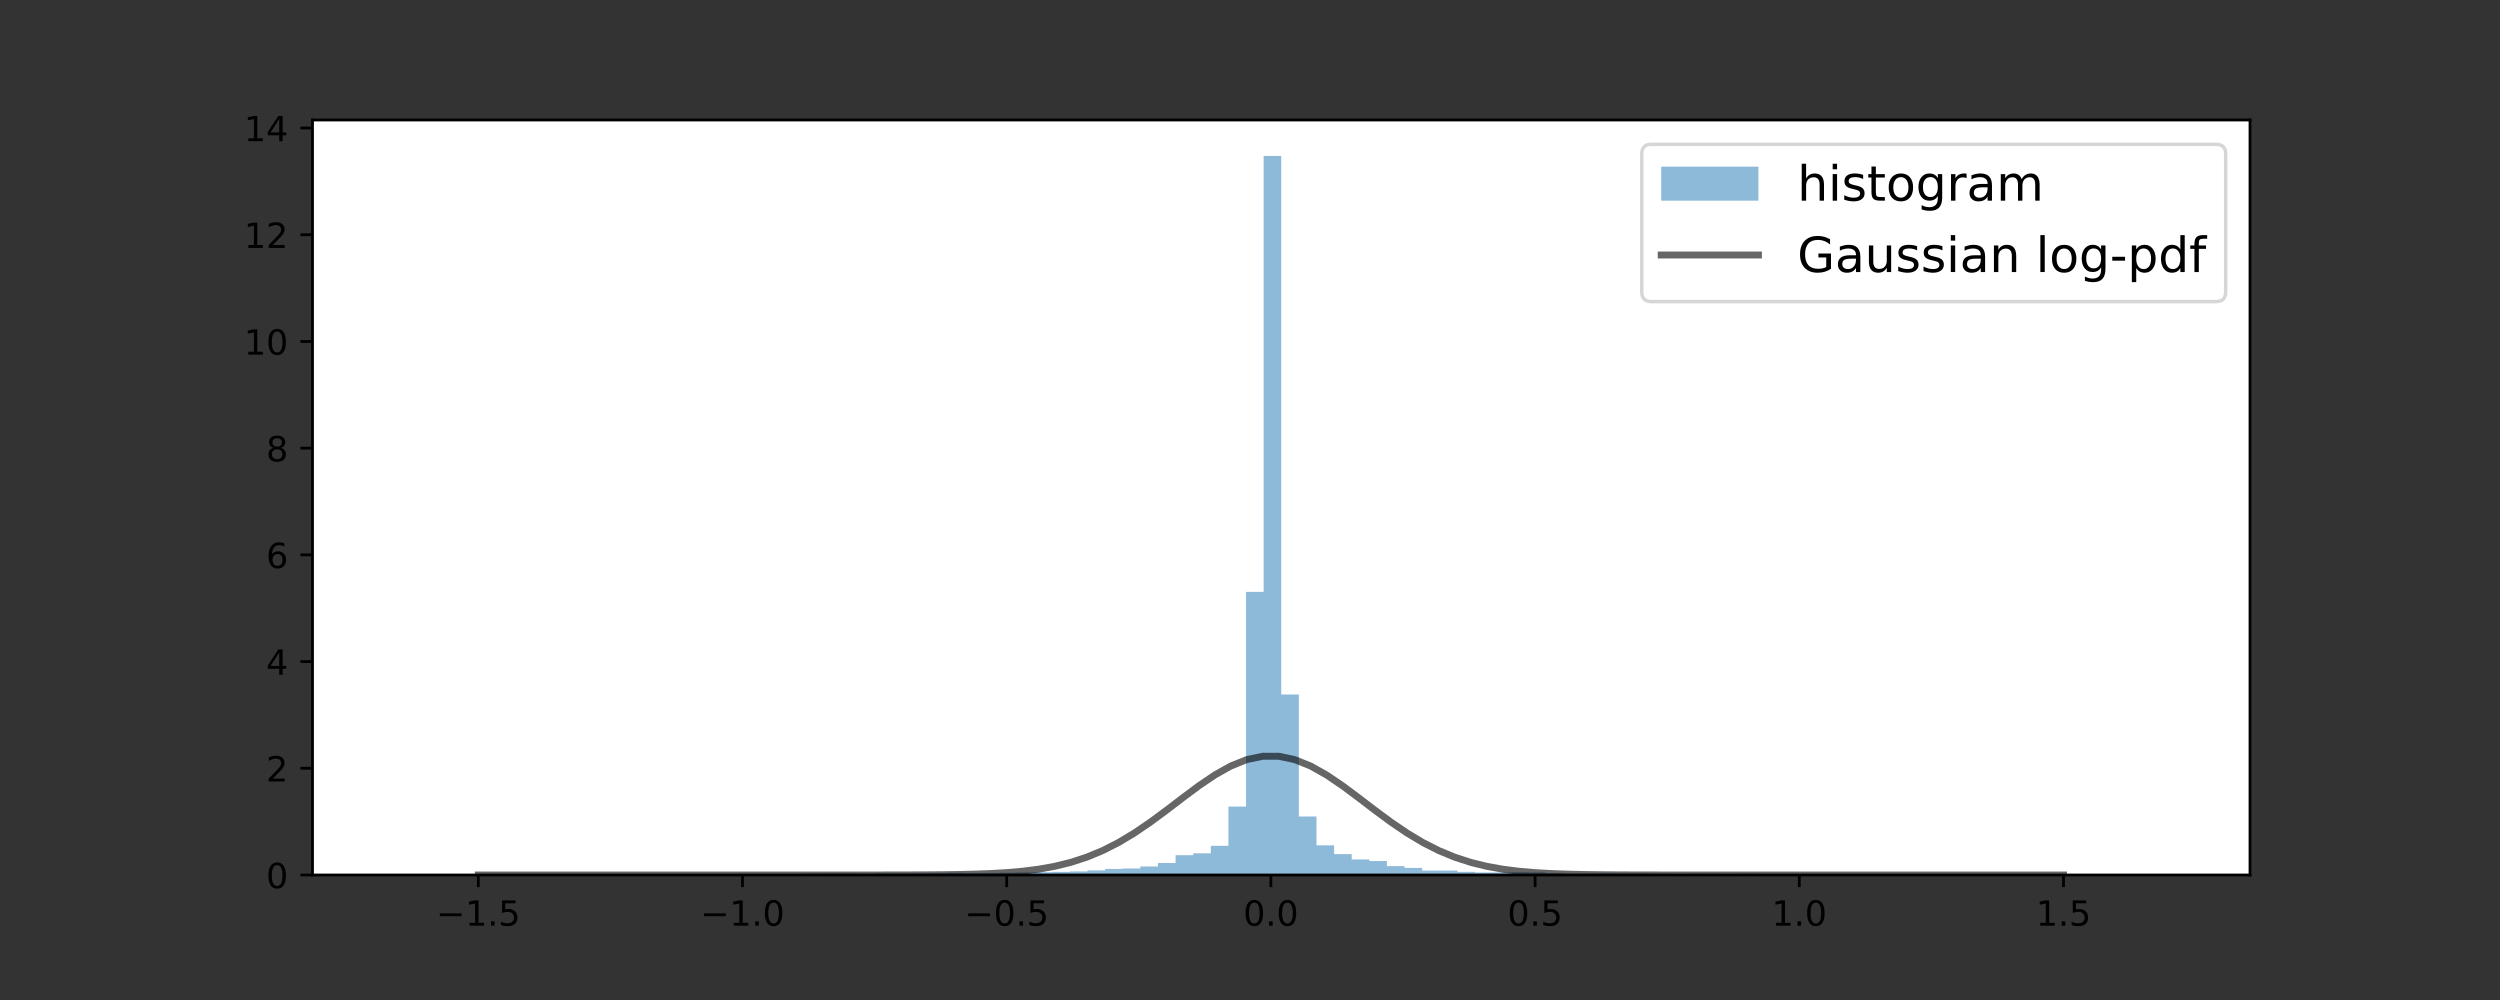 <?xml version="1.0" encoding="utf-8" standalone="no"?>
<!DOCTYPE svg PUBLIC "-//W3C//DTD SVG 1.1//EN"
  "http://www.w3.org/Graphics/SVG/1.1/DTD/svg11.dtd">
<!-- Created with matplotlib (https://matplotlib.org/) -->
<svg height="288pt" version="1.1" viewBox="0 0 720 288" width="720pt" xmlns="http://www.w3.org/2000/svg" xmlns:xlink="http://www.w3.org/1999/xlink">
 <rect x="0" y="0" width="720" height="288" fill="#333333" stroke="none"/>
 <defs>
  <style type="text/css">*{stroke-linecap:butt;stroke-linejoin:round;}</style>
 </defs>
 <g id="figure_1">
  <g id="patch_1">
   <path d="M 0 288 
L 720 288 
L 720 0 
L 0 0 
z
" style="fill:none;"/>
  </g>
  <g id="axes_1">
   <g id="patch_2">
    <path d="M 90 252 
L 648 252 
L 648 34.56 
L 90 34.56 
z
" style="fill:#ffffff;"/>
   </g>
   <g id="patch_3">
    <path clip-path="url(#pe7f57b9263)" d="M 115.364 252 
L 115.364 251.986 
L 120.436 251.986 
L 120.436 251.993 
L 125.509 251.993 
L 125.509 251.979 
L 130.582 251.979 
L 130.582 251.965 
L 135.655 251.965 
L 135.655 251.965 
L 140.727 251.965 
L 140.727 251.986 
L 145.8 251.986 
L 145.8 251.944 
L 150.873 251.944 
L 150.873 251.936 
L 155.945 251.936 
L 155.945 251.958 
L 161.018 251.958 
L 161.018 251.972 
L 166.091 251.972 
L 166.091 251.965 
L 171.164 251.965 
L 171.164 251.908 
L 176.236 251.908 
L 176.236 251.873 
L 181.309 251.873 
L 181.309 251.901 
L 186.382 251.901 
L 186.382 251.845 
L 191.455 251.845 
L 191.455 251.873 
L 196.527 251.873 
L 196.527 251.795 
L 201.6 251.795 
L 201.6 251.866 
L 206.673 251.866 
L 206.673 251.802 
L 211.745 251.802 
L 211.745 251.823 
L 216.818 251.823 
L 216.818 251.703 
L 221.891 251.703 
L 221.891 251.816 
L 226.964 251.816 
L 226.964 251.746 
L 232.036 251.746 
L 232.036 251.619 
L 237.109 251.619 
L 237.109 251.605 
L 242.182 251.605 
L 242.182 251.612 
L 247.255 251.612 
L 247.255 251.647 
L 252.327 251.647 
L 252.327 251.541 
L 257.4 251.541 
L 257.4 251.583 
L 262.473 251.583 
L 262.473 251.527 
L 267.545 251.527 
L 267.545 251.484 
L 272.618 251.484 
L 272.618 251.372 
L 277.691 251.372 
L 277.691 251.492 
L 282.764 251.492 
L 282.764 251.47 
L 287.836 251.47 
L 287.836 251.336 
L 292.909 251.336 
L 292.909 251.237 
L 297.982 251.237 
L 297.982 251.209 
L 303.055 251.209 
L 303.055 251.096 
L 308.127 251.096 
L 308.127 250.969 
L 313.2 250.969 
L 313.2 250.672 
L 318.273 250.672 
L 318.273 250.249 
L 323.345 250.249 
L 323.345 250.129 
L 328.418 250.129 
L 328.418 249.543 
L 333.491 249.543 
L 333.491 248.547 
L 338.564 248.547 
L 338.564 246.294 
L 343.636 246.294 
L 343.636 245.757 
L 348.709 245.757 
L 348.709 243.597 
L 353.782 243.597 
L 353.782 232.291 
L 358.855 232.291 
L 358.855 170.458 
L 363.927 170.458 
L 363.927 44.914 
L 369 44.914 
L 369 200.011 
L 374.073 200.011 
L 374.073 235.151 
L 379.145 235.151 
L 379.145 243.455 
L 384.218 243.455 
L 384.218 245.983 
L 389.291 245.983 
L 389.291 247.53 
L 394.364 247.53 
L 394.364 247.975 
L 399.436 247.975 
L 399.436 249.437 
L 404.509 249.437 
L 404.509 249.959 
L 409.582 249.959 
L 409.582 250.729 
L 414.655 250.729 
L 414.655 250.715 
L 419.727 250.715 
L 419.727 251.089 
L 424.8 251.089 
L 424.8 251.28 
L 429.873 251.28 
L 429.873 251.266 
L 434.945 251.266 
L 434.945 251.181 
L 440.018 251.181 
L 440.018 251.237 
L 445.091 251.237 
L 445.091 251.484 
L 450.164 251.484 
L 450.164 251.647 
L 455.236 251.647 
L 455.236 251.619 
L 460.309 251.619 
L 460.309 251.534 
L 465.382 251.534 
L 465.382 251.597 
L 470.455 251.597 
L 470.455 251.583 
L 475.527 251.583 
L 475.527 251.654 
L 480.6 251.654 
L 480.6 251.703 
L 485.673 251.703 
L 485.673 251.682 
L 490.745 251.682 
L 490.745 251.689 
L 495.818 251.689 
L 495.818 251.753 
L 500.891 251.753 
L 500.891 251.682 
L 505.964 251.682 
L 505.964 251.753 
L 511.036 251.753 
L 511.036 251.746 
L 516.109 251.746 
L 516.109 251.703 
L 521.182 251.703 
L 521.182 251.732 
L 526.255 251.732 
L 526.255 251.838 
L 531.327 251.838 
L 531.327 251.809 
L 536.4 251.809 
L 536.4 251.831 
L 541.473 251.831 
L 541.473 251.823 
L 546.545 251.823 
L 546.545 251.894 
L 551.618 251.894 
L 551.618 251.901 
L 556.691 251.901 
L 556.691 251.901 
L 561.764 251.901 
L 561.764 251.936 
L 566.836 251.936 
L 566.836 251.972 
L 571.909 251.972 
L 571.909 251.972 
L 576.982 251.972 
L 576.982 251.951 
L 582.055 251.951 
L 582.055 251.936 
L 587.127 251.936 
L 587.127 251.979 
L 592.2 251.979 
L 592.2 251.979 
L 597.273 251.979 
L 597.273 251.965 
L 602.345 251.965 
L 602.345 251.986 
L 607.418 251.986 
L 607.418 251.958 
L 612.491 251.958 
L 612.491 251.986 
L 617.564 251.986 
L 617.564 251.986 
L 622.636 251.986 
L 622.636 252 
L 617.564 252 
L 617.564 252 
L 612.491 252 
L 612.491 252 
L 607.418 252 
L 607.418 252 
L 602.345 252 
L 602.345 252 
L 597.273 252 
L 597.273 252 
L 592.2 252 
L 592.2 252 
L 587.127 252 
L 587.127 252 
L 582.055 252 
L 582.055 252 
L 576.982 252 
L 576.982 252 
L 571.909 252 
L 571.909 252 
L 566.836 252 
L 566.836 252 
L 561.764 252 
L 561.764 252 
L 556.691 252 
L 556.691 252 
L 551.618 252 
L 551.618 252 
L 546.545 252 
L 546.545 252 
L 541.473 252 
L 541.473 252 
L 536.4 252 
L 536.4 252 
L 531.327 252 
L 531.327 252 
L 526.255 252 
L 526.255 252 
L 521.182 252 
L 521.182 252 
L 516.109 252 
L 516.109 252 
L 511.036 252 
L 511.036 252 
L 505.964 252 
L 505.964 252 
L 500.891 252 
L 500.891 252 
L 495.818 252 
L 495.818 252 
L 490.745 252 
L 490.745 252 
L 485.673 252 
L 485.673 252 
L 480.6 252 
L 480.6 252 
L 475.527 252 
L 475.527 252 
L 470.455 252 
L 470.455 252 
L 465.382 252 
L 465.382 252 
L 460.309 252 
L 460.309 252 
L 455.236 252 
L 455.236 252 
L 450.164 252 
L 450.164 252 
L 445.091 252 
L 445.091 252 
L 440.018 252 
L 440.018 252 
L 434.945 252 
L 434.945 252 
L 429.873 252 
L 429.873 252 
L 424.8 252 
L 424.8 252 
L 419.727 252 
L 419.727 252 
L 414.655 252 
L 414.655 252 
L 409.582 252 
L 409.582 252 
L 404.509 252 
L 404.509 252 
L 399.436 252 
L 399.436 252 
L 394.364 252 
L 394.364 252 
L 389.291 252 
L 389.291 252 
L 384.218 252 
L 384.218 252 
L 379.145 252 
L 379.145 252 
L 374.073 252 
L 374.073 252 
L 369 252 
L 369 252 
L 363.927 252 
L 363.927 252 
L 358.855 252 
L 358.855 252 
L 353.782 252 
L 353.782 252 
L 348.709 252 
L 348.709 252 
L 343.636 252 
L 343.636 252 
L 338.564 252 
L 338.564 252 
L 333.491 252 
L 333.491 252 
L 328.418 252 
L 328.418 252 
L 323.345 252 
L 323.345 252 
L 318.273 252 
L 318.273 252 
L 313.2 252 
L 313.2 252 
L 308.127 252 
L 308.127 252 
L 303.055 252 
L 303.055 252 
L 297.982 252 
L 297.982 252 
L 292.909 252 
L 292.909 252 
L 287.836 252 
L 287.836 252 
L 282.764 252 
L 282.764 252 
L 277.691 252 
L 277.691 252 
L 272.618 252 
L 272.618 252 
L 267.545 252 
L 267.545 252 
L 262.473 252 
L 262.473 252 
L 257.4 252 
L 257.4 252 
L 252.327 252 
L 252.327 252 
L 247.255 252 
L 247.255 252 
L 242.182 252 
L 242.182 252 
L 237.109 252 
L 237.109 252 
L 232.036 252 
L 232.036 252 
L 226.964 252 
L 226.964 252 
L 221.891 252 
L 221.891 252 
L 216.818 252 
L 216.818 252 
L 211.745 252 
L 211.745 252 
L 206.673 252 
L 206.673 252 
L 201.6 252 
L 201.6 252 
L 196.527 252 
L 196.527 252 
L 191.455 252 
L 191.455 252 
L 186.382 252 
L 186.382 252 
L 181.309 252 
L 181.309 252 
L 176.236 252 
L 176.236 252 
L 171.164 252 
L 171.164 252 
L 166.091 252 
L 166.091 252 
L 161.018 252 
L 161.018 252 
L 155.945 252 
L 155.945 252 
L 150.873 252 
L 150.873 252 
L 145.8 252 
L 145.8 252 
L 140.727 252 
L 140.727 252 
L 135.655 252 
L 135.655 252 
L 130.582 252 
L 130.582 252 
L 125.509 252 
L 125.509 252 
L 120.436 252 
L 120.436 252 
z
" style="fill:#1f77b4;opacity:0.5;"/>
   </g>
   <g id="matplotlib.axis_1">
    <g id="xtick_1">
     <g id="line2d_1">
      <defs>
       <path d="M 0 0 
L 0 3.5 
" id="md6f43e7ecd" style="stroke:#000000;stroke-width:0.8;"/>
      </defs>
      <g>
       <use style="stroke:#000000;stroke-width:0.8;" x="137.743" xlink:href="#md6f43e7ecd" y="252"/>
      </g>
     </g>
     <g id="text_1">
      <!-- −1.5 -->
      <g transform="translate(125.602 266.598)scale(0.1 -0.1)">
       <defs>
        <path d="M 10.594 35.5 
L 73.188 35.5 
L 73.188 27.203 
L 10.594 27.203 
z
" id="DejaVuSans-8722"/>
        <path d="M 12.406 8.297 
L 28.516 8.297 
L 28.516 63.922 
L 10.984 60.406 
L 10.984 69.391 
L 28.422 72.906 
L 38.281 72.906 
L 38.281 8.297 
L 54.391 8.297 
L 54.391 0 
L 12.406 0 
z
" id="DejaVuSans-49"/>
        <path d="M 10.688 12.406 
L 21 12.406 
L 21 0 
L 10.688 0 
z
" id="DejaVuSans-46"/>
        <path d="M 10.797 72.906 
L 49.516 72.906 
L 49.516 64.594 
L 19.828 64.594 
L 19.828 46.734 
Q 21.969 47.469 24.109 47.828 
Q 26.266 48.188 28.422 48.188 
Q 40.625 48.188 47.75 41.5 
Q 54.891 34.812 54.891 23.391 
Q 54.891 11.625 47.562 5.094 
Q 40.234 -1.422 26.906 -1.422 
Q 22.312 -1.422 17.547 -0.641 
Q 12.797 0.141 7.719 1.703 
L 7.719 11.625 
Q 12.109 9.234 16.797 8.062 
Q 21.484 6.891 26.703 6.891 
Q 35.156 6.891 40.078 11.328 
Q 45.016 15.766 45.016 23.391 
Q 45.016 31 40.078 35.438 
Q 35.156 39.891 26.703 39.891 
Q 22.75 39.891 18.812 39.016 
Q 14.891 38.141 10.797 36.281 
z
" id="DejaVuSans-53"/>
       </defs>
       <use xlink:href="#DejaVuSans-8722"/>
       <use x="83.789" xlink:href="#DejaVuSans-49"/>
       <use x="147.412" xlink:href="#DejaVuSans-46"/>
       <use x="179.199" xlink:href="#DejaVuSans-53"/>
      </g>
     </g>
    </g>
    <g id="xtick_2">
     <g id="line2d_2">
      <g>
       <use style="stroke:#000000;stroke-width:0.8;" x="213.834" xlink:href="#md6f43e7ecd" y="252"/>
      </g>
     </g>
     <g id="text_2">
      <!-- −1.0 -->
      <g transform="translate(201.693 266.598)scale(0.1 -0.1)">
       <defs>
        <path d="M 31.781 66.406 
Q 24.172 66.406 20.328 58.906 
Q 16.5 51.422 16.5 36.375 
Q 16.5 21.391 20.328 13.891 
Q 24.172 6.391 31.781 6.391 
Q 39.453 6.391 43.281 13.891 
Q 47.125 21.391 47.125 36.375 
Q 47.125 51.422 43.281 58.906 
Q 39.453 66.406 31.781 66.406 
z
M 31.781 74.219 
Q 44.047 74.219 50.516 64.516 
Q 56.984 54.828 56.984 36.375 
Q 56.984 17.969 50.516 8.266 
Q 44.047 -1.422 31.781 -1.422 
Q 19.531 -1.422 13.062 8.266 
Q 6.594 17.969 6.594 36.375 
Q 6.594 54.828 13.062 64.516 
Q 19.531 74.219 31.781 74.219 
z
" id="DejaVuSans-48"/>
       </defs>
       <use xlink:href="#DejaVuSans-8722"/>
       <use x="83.789" xlink:href="#DejaVuSans-49"/>
       <use x="147.412" xlink:href="#DejaVuSans-46"/>
       <use x="179.199" xlink:href="#DejaVuSans-48"/>
      </g>
     </g>
    </g>
    <g id="xtick_3">
     <g id="line2d_3">
      <g>
       <use style="stroke:#000000;stroke-width:0.8;" x="289.925" xlink:href="#md6f43e7ecd" y="252"/>
      </g>
     </g>
     <g id="text_3">
      <!-- −0.5 -->
      <g transform="translate(277.784 266.598)scale(0.1 -0.1)">
       <use xlink:href="#DejaVuSans-8722"/>
       <use x="83.789" xlink:href="#DejaVuSans-48"/>
       <use x="147.412" xlink:href="#DejaVuSans-46"/>
       <use x="179.199" xlink:href="#DejaVuSans-53"/>
      </g>
     </g>
    </g>
    <g id="xtick_4">
     <g id="line2d_4">
      <g>
       <use style="stroke:#000000;stroke-width:0.8;" x="366.016" xlink:href="#md6f43e7ecd" y="252"/>
      </g>
     </g>
     <g id="text_4">
      <!-- 0.0 -->
      <g transform="translate(358.064 266.598)scale(0.1 -0.1)">
       <use xlink:href="#DejaVuSans-48"/>
       <use x="63.623" xlink:href="#DejaVuSans-46"/>
       <use x="95.41" xlink:href="#DejaVuSans-48"/>
      </g>
     </g>
    </g>
    <g id="xtick_5">
     <g id="line2d_5">
      <g>
       <use style="stroke:#000000;stroke-width:0.8;" x="442.107" xlink:href="#md6f43e7ecd" y="252"/>
      </g>
     </g>
     <g id="text_5">
      <!-- 0.5 -->
      <g transform="translate(434.155 266.598)scale(0.1 -0.1)">
       <use xlink:href="#DejaVuSans-48"/>
       <use x="63.623" xlink:href="#DejaVuSans-46"/>
       <use x="95.41" xlink:href="#DejaVuSans-53"/>
      </g>
     </g>
    </g>
    <g id="xtick_6">
     <g id="line2d_6">
      <g>
       <use style="stroke:#000000;stroke-width:0.8;" x="518.198" xlink:href="#md6f43e7ecd" y="252"/>
      </g>
     </g>
     <g id="text_6">
      <!-- 1.0 -->
      <g transform="translate(510.246 266.598)scale(0.1 -0.1)">
       <use xlink:href="#DejaVuSans-49"/>
       <use x="63.623" xlink:href="#DejaVuSans-46"/>
       <use x="95.41" xlink:href="#DejaVuSans-48"/>
      </g>
     </g>
    </g>
    <g id="xtick_7">
     <g id="line2d_7">
      <g>
       <use style="stroke:#000000;stroke-width:0.8;" x="594.289" xlink:href="#md6f43e7ecd" y="252"/>
      </g>
     </g>
     <g id="text_7">
      <!-- 1.5 -->
      <g transform="translate(586.337 266.598)scale(0.1 -0.1)">
       <use xlink:href="#DejaVuSans-49"/>
       <use x="63.623" xlink:href="#DejaVuSans-46"/>
       <use x="95.41" xlink:href="#DejaVuSans-53"/>
      </g>
     </g>
    </g>
   </g>
   <g id="matplotlib.axis_2">
    <g id="ytick_1">
     <g id="line2d_8">
      <defs>
       <path d="M 0 0 
L -3.5 0 
" id="ma6d2a91011" style="stroke:#000000;stroke-width:0.8;"/>
      </defs>
      <g>
       <use style="stroke:#000000;stroke-width:0.8;" x="90" xlink:href="#ma6d2a91011" y="252"/>
      </g>
     </g>
     <g id="text_8">
      <!-- 0 -->
      <g transform="translate(76.638 255.799)scale(0.1 -0.1)">
       <use xlink:href="#DejaVuSans-48"/>
      </g>
     </g>
    </g>
    <g id="ytick_2">
     <g id="line2d_9">
      <g>
       <use style="stroke:#000000;stroke-width:0.8;" x="90" xlink:href="#ma6d2a91011" y="221.267"/>
      </g>
     </g>
     <g id="text_9">
      <!-- 2 -->
      <g transform="translate(76.638 225.066)scale(0.1 -0.1)">
       <defs>
        <path d="M 19.188 8.297 
L 53.609 8.297 
L 53.609 0 
L 7.328 0 
L 7.328 8.297 
Q 12.938 14.109 22.625 23.891 
Q 32.328 33.688 34.812 36.531 
Q 39.547 41.844 41.422 45.531 
Q 43.312 49.219 43.312 52.781 
Q 43.312 58.594 39.234 62.25 
Q 35.156 65.922 28.609 65.922 
Q 23.969 65.922 18.812 64.312 
Q 13.672 62.703 7.812 59.422 
L 7.812 69.391 
Q 13.766 71.781 18.938 73 
Q 24.125 74.219 28.422 74.219 
Q 39.75 74.219 46.484 68.547 
Q 53.219 62.891 53.219 53.422 
Q 53.219 48.922 51.531 44.891 
Q 49.859 40.875 45.406 35.406 
Q 44.188 33.984 37.641 27.219 
Q 31.109 20.453 19.188 8.297 
z
" id="DejaVuSans-50"/>
       </defs>
       <use xlink:href="#DejaVuSans-50"/>
      </g>
     </g>
    </g>
    <g id="ytick_3">
     <g id="line2d_10">
      <g>
       <use style="stroke:#000000;stroke-width:0.8;" x="90" xlink:href="#ma6d2a91011" y="190.535"/>
      </g>
     </g>
     <g id="text_10">
      <!-- 4 -->
      <g transform="translate(76.638 194.334)scale(0.1 -0.1)">
       <defs>
        <path d="M 37.797 64.312 
L 12.891 25.391 
L 37.797 25.391 
z
M 35.203 72.906 
L 47.609 72.906 
L 47.609 25.391 
L 58.016 25.391 
L 58.016 17.188 
L 47.609 17.188 
L 47.609 0 
L 37.797 0 
L 37.797 17.188 
L 4.891 17.188 
L 4.891 26.703 
z
" id="DejaVuSans-52"/>
       </defs>
       <use xlink:href="#DejaVuSans-52"/>
      </g>
     </g>
    </g>
    <g id="ytick_4">
     <g id="line2d_11">
      <g>
       <use style="stroke:#000000;stroke-width:0.8;" x="90" xlink:href="#ma6d2a91011" y="159.802"/>
      </g>
     </g>
     <g id="text_11">
      <!-- 6 -->
      <g transform="translate(76.638 163.601)scale(0.1 -0.1)">
       <defs>
        <path d="M 33.016 40.375 
Q 26.375 40.375 22.484 35.828 
Q 18.609 31.297 18.609 23.391 
Q 18.609 15.531 22.484 10.953 
Q 26.375 6.391 33.016 6.391 
Q 39.656 6.391 43.531 10.953 
Q 47.406 15.531 47.406 23.391 
Q 47.406 31.297 43.531 35.828 
Q 39.656 40.375 33.016 40.375 
z
M 52.594 71.297 
L 52.594 62.312 
Q 48.875 64.062 45.094 64.984 
Q 41.312 65.922 37.594 65.922 
Q 27.828 65.922 22.672 59.328 
Q 17.531 52.734 16.797 39.406 
Q 19.672 43.656 24.016 45.922 
Q 28.375 48.188 33.594 48.188 
Q 44.578 48.188 50.953 41.516 
Q 57.328 34.859 57.328 23.391 
Q 57.328 12.156 50.688 5.359 
Q 44.047 -1.422 33.016 -1.422 
Q 20.359 -1.422 13.672 8.266 
Q 6.984 17.969 6.984 36.375 
Q 6.984 53.656 15.188 63.938 
Q 23.391 74.219 37.203 74.219 
Q 40.922 74.219 44.703 73.484 
Q 48.484 72.75 52.594 71.297 
z
" id="DejaVuSans-54"/>
       </defs>
       <use xlink:href="#DejaVuSans-54"/>
      </g>
     </g>
    </g>
    <g id="ytick_5">
     <g id="line2d_12">
      <g>
       <use style="stroke:#000000;stroke-width:0.8;" x="90" xlink:href="#ma6d2a91011" y="129.069"/>
      </g>
     </g>
     <g id="text_12">
      <!-- 8 -->
      <g transform="translate(76.638 132.868)scale(0.1 -0.1)">
       <defs>
        <path d="M 31.781 34.625 
Q 24.75 34.625 20.719 30.859 
Q 16.703 27.094 16.703 20.516 
Q 16.703 13.922 20.719 10.156 
Q 24.75 6.391 31.781 6.391 
Q 38.812 6.391 42.859 10.172 
Q 46.922 13.969 46.922 20.516 
Q 46.922 27.094 42.891 30.859 
Q 38.875 34.625 31.781 34.625 
z
M 21.922 38.812 
Q 15.578 40.375 12.031 44.719 
Q 8.5 49.078 8.5 55.328 
Q 8.5 64.062 14.719 69.141 
Q 20.953 74.219 31.781 74.219 
Q 42.672 74.219 48.875 69.141 
Q 55.078 64.062 55.078 55.328 
Q 55.078 49.078 51.531 44.719 
Q 48 40.375 41.703 38.812 
Q 48.828 37.156 52.797 32.312 
Q 56.781 27.484 56.781 20.516 
Q 56.781 9.906 50.312 4.234 
Q 43.844 -1.422 31.781 -1.422 
Q 19.734 -1.422 13.25 4.234 
Q 6.781 9.906 6.781 20.516 
Q 6.781 27.484 10.781 32.312 
Q 14.797 37.156 21.922 38.812 
z
M 18.312 54.391 
Q 18.312 48.734 21.844 45.562 
Q 25.391 42.391 31.781 42.391 
Q 38.141 42.391 41.719 45.562 
Q 45.312 48.734 45.312 54.391 
Q 45.312 60.062 41.719 63.234 
Q 38.141 66.406 31.781 66.406 
Q 25.391 66.406 21.844 63.234 
Q 18.312 60.062 18.312 54.391 
z
" id="DejaVuSans-56"/>
       </defs>
       <use xlink:href="#DejaVuSans-56"/>
      </g>
     </g>
    </g>
    <g id="ytick_6">
     <g id="line2d_13">
      <g>
       <use style="stroke:#000000;stroke-width:0.8;" x="90" xlink:href="#ma6d2a91011" y="98.336"/>
      </g>
     </g>
     <g id="text_13">
      <!-- 10 -->
      <g transform="translate(70.275 102.136)scale(0.1 -0.1)">
       <use xlink:href="#DejaVuSans-49"/>
       <use x="63.623" xlink:href="#DejaVuSans-48"/>
      </g>
     </g>
    </g>
    <g id="ytick_7">
     <g id="line2d_14">
      <g>
       <use style="stroke:#000000;stroke-width:0.8;" x="90" xlink:href="#ma6d2a91011" y="67.604"/>
      </g>
     </g>
     <g id="text_14">
      <!-- 12 -->
      <g transform="translate(70.275 71.403)scale(0.1 -0.1)">
       <use xlink:href="#DejaVuSans-49"/>
       <use x="63.623" xlink:href="#DejaVuSans-50"/>
      </g>
     </g>
    </g>
    <g id="ytick_8">
     <g id="line2d_15">
      <g>
       <use style="stroke:#000000;stroke-width:0.8;" x="90" xlink:href="#ma6d2a91011" y="36.871"/>
      </g>
     </g>
     <g id="text_15">
      <!-- 14 -->
      <g transform="translate(70.275 40.67)scale(0.1 -0.1)">
       <use xlink:href="#DejaVuSans-49"/>
       <use x="63.623" xlink:href="#DejaVuSans-52"/>
      </g>
     </g>
    </g>
   </g>
   <g id="line2d_16">
    <path clip-path="url(#pe7f57b9263)" d="M 137.743 252 
L 142.355 252 
L 146.966 252 
L 151.578 252 
L 156.19 252 
L 160.801 252 
L 165.413 252 
L 170.024 252 
L 174.636 252 
L 179.247 252 
L 183.859 252 
L 188.471 252 
L 193.082 252 
L 197.694 252 
L 202.305 252 
L 206.917 252 
L 211.528 252 
L 216.14 252 
L 220.752 252 
L 225.363 252 
L 229.975 252 
L 234.586 252 
L 239.198 251.999 
L 243.809 251.999 
L 248.421 251.997 
L 253.033 251.994 
L 257.644 251.988 
L 262.256 251.976 
L 266.867 251.955 
L 271.479 251.918 
L 276.09 251.855 
L 280.702 251.749 
L 285.314 251.579 
L 289.925 251.314 
L 294.537 250.913 
L 299.148 250.327 
L 303.76 249.498 
L 308.371 248.363 
L 312.983 246.865 
L 317.595 244.954 
L 322.206 242.607 
L 326.818 239.833 
L 331.429 236.687 
L 336.041 233.275 
L 340.652 229.753 
L 345.264 226.317 
L 349.876 223.193 
L 354.487 220.605 
L 359.099 218.755 
L 363.71 217.796 
L 368.322 217.807 
L 372.933 218.788 
L 377.545 220.656 
L 382.157 223.259 
L 386.768 226.393 
L 391.38 229.833 
L 395.991 233.355 
L 400.603 236.762 
L 405.214 239.9 
L 409.826 242.665 
L 414.438 245.002 
L 419.049 246.903 
L 423.661 248.393 
L 428.272 249.52 
L 432.884 250.343 
L 437.495 250.924 
L 442.107 251.322 
L 446.719 251.584 
L 451.33 251.752 
L 455.942 251.857 
L 460.553 251.919 
L 465.165 251.956 
L 469.776 251.977 
L 474.388 251.988 
L 479 251.994 
L 483.611 251.997 
L 488.223 251.999 
L 492.834 251.999 
L 497.446 252 
L 502.057 252 
L 506.669 252 
L 511.281 252 
L 515.892 252 
L 520.504 252 
L 525.115 252 
L 529.727 252 
L 534.338 252 
L 538.95 252 
L 543.561 252 
L 548.173 252 
L 552.785 252 
L 557.396 252 
L 562.008 252 
L 566.619 252 
L 571.231 252 
L 575.842 252 
L 580.454 252 
L 585.066 252 
L 589.677 252 
L 594.289 252 
" style="fill:none;stroke:#000000;stroke-linecap:square;stroke-opacity:0.6;stroke-width:2;"/>
   </g>
   <g id="patch_4">
    <path d="M 90 252 
L 90 34.56 
" style="fill:none;stroke:#000000;stroke-linecap:square;stroke-linejoin:miter;stroke-width:0.8;"/>
   </g>
   <g id="patch_5">
    <path d="M 648 252 
L 648 34.56 
" style="fill:none;stroke:#000000;stroke-linecap:square;stroke-linejoin:miter;stroke-width:0.8;"/>
   </g>
   <g id="patch_6">
    <path d="M 90 252 
L 648 252 
" style="fill:none;stroke:#000000;stroke-linecap:square;stroke-linejoin:miter;stroke-width:0.8;"/>
   </g>
   <g id="patch_7">
    <path d="M 90 34.56 
L 648 34.56 
" style="fill:none;stroke:#000000;stroke-linecap:square;stroke-linejoin:miter;stroke-width:0.8;"/>
   </g>
   <g id="legend_1">
    <g id="patch_8">
     <path d="M 475.625 86.859 
L 638.2 86.859 
Q 641 86.859 641 84.059 
L 641 44.36 
Q 641 41.56 638.2 41.56 
L 475.625 41.56 
Q 472.825 41.56 472.825 44.36 
L 472.825 84.059 
Q 472.825 86.859 475.625 86.859 
z
" style="fill:#ffffff;opacity:0.8;stroke:#cccccc;stroke-linejoin:miter;"/>
    </g>
    <g id="patch_9">
     <path d="M 478.425 57.798 
L 506.425 57.798 
L 506.425 47.998 
L 478.425 47.998 
z
" style="fill:#1f77b4;opacity:0.5;"/>
    </g>
    <g id="text_16">
     <!-- histogram -->
     <g transform="translate(517.625 57.798)scale(0.14 -0.14)">
      <defs>
       <path d="M 54.891 33.016 
L 54.891 0 
L 45.906 0 
L 45.906 32.719 
Q 45.906 40.484 42.875 44.328 
Q 39.844 48.188 33.797 48.188 
Q 26.516 48.188 22.312 43.547 
Q 18.109 38.922 18.109 30.906 
L 18.109 0 
L 9.078 0 
L 9.078 75.984 
L 18.109 75.984 
L 18.109 46.188 
Q 21.344 51.125 25.703 53.562 
Q 30.078 56 35.797 56 
Q 45.219 56 50.047 50.172 
Q 54.891 44.344 54.891 33.016 
z
" id="DejaVuSans-104"/>
       <path d="M 9.422 54.688 
L 18.406 54.688 
L 18.406 0 
L 9.422 0 
z
M 9.422 75.984 
L 18.406 75.984 
L 18.406 64.594 
L 9.422 64.594 
z
" id="DejaVuSans-105"/>
       <path d="M 44.281 53.078 
L 44.281 44.578 
Q 40.484 46.531 36.375 47.5 
Q 32.281 48.484 27.875 48.484 
Q 21.188 48.484 17.844 46.438 
Q 14.5 44.391 14.5 40.281 
Q 14.5 37.156 16.891 35.375 
Q 19.281 33.594 26.516 31.984 
L 29.594 31.297 
Q 39.156 29.25 43.188 25.516 
Q 47.219 21.781 47.219 15.094 
Q 47.219 7.469 41.188 3.016 
Q 35.156 -1.422 24.609 -1.422 
Q 20.219 -1.422 15.453 -0.562 
Q 10.688 0.297 5.422 2 
L 5.422 11.281 
Q 10.406 8.688 15.234 7.391 
Q 20.062 6.109 24.812 6.109 
Q 31.156 6.109 34.562 8.281 
Q 37.984 10.453 37.984 14.406 
Q 37.984 18.062 35.516 20.016 
Q 33.062 21.969 24.703 23.781 
L 21.578 24.516 
Q 13.234 26.266 9.516 29.906 
Q 5.812 33.547 5.812 39.891 
Q 5.812 47.609 11.281 51.797 
Q 16.75 56 26.812 56 
Q 31.781 56 36.172 55.266 
Q 40.578 54.547 44.281 53.078 
z
" id="DejaVuSans-115"/>
       <path d="M 18.312 70.219 
L 18.312 54.688 
L 36.812 54.688 
L 36.812 47.703 
L 18.312 47.703 
L 18.312 18.016 
Q 18.312 11.328 20.141 9.422 
Q 21.969 7.516 27.594 7.516 
L 36.812 7.516 
L 36.812 0 
L 27.594 0 
Q 17.188 0 13.234 3.875 
Q 9.281 7.766 9.281 18.016 
L 9.281 47.703 
L 2.688 47.703 
L 2.688 54.688 
L 9.281 54.688 
L 9.281 70.219 
z
" id="DejaVuSans-116"/>
       <path d="M 30.609 48.391 
Q 23.391 48.391 19.188 42.75 
Q 14.984 37.109 14.984 27.297 
Q 14.984 17.484 19.156 11.844 
Q 23.344 6.203 30.609 6.203 
Q 37.797 6.203 41.984 11.859 
Q 46.188 17.531 46.188 27.297 
Q 46.188 37.016 41.984 42.703 
Q 37.797 48.391 30.609 48.391 
z
M 30.609 56 
Q 42.328 56 49.016 48.375 
Q 55.719 40.766 55.719 27.297 
Q 55.719 13.875 49.016 6.219 
Q 42.328 -1.422 30.609 -1.422 
Q 18.844 -1.422 12.172 6.219 
Q 5.516 13.875 5.516 27.297 
Q 5.516 40.766 12.172 48.375 
Q 18.844 56 30.609 56 
z
" id="DejaVuSans-111"/>
       <path d="M 45.406 27.984 
Q 45.406 37.75 41.375 43.109 
Q 37.359 48.484 30.078 48.484 
Q 22.859 48.484 18.828 43.109 
Q 14.797 37.75 14.797 27.984 
Q 14.797 18.266 18.828 12.891 
Q 22.859 7.516 30.078 7.516 
Q 37.359 7.516 41.375 12.891 
Q 45.406 18.266 45.406 27.984 
z
M 54.391 6.781 
Q 54.391 -7.172 48.188 -13.984 
Q 42 -20.797 29.203 -20.797 
Q 24.469 -20.797 20.266 -20.094 
Q 16.062 -19.391 12.109 -17.922 
L 12.109 -9.188 
Q 16.062 -11.328 19.922 -12.344 
Q 23.781 -13.375 27.781 -13.375 
Q 36.625 -13.375 41.016 -8.766 
Q 45.406 -4.156 45.406 5.172 
L 45.406 9.625 
Q 42.625 4.781 38.281 2.391 
Q 33.938 0 27.875 0 
Q 17.828 0 11.672 7.656 
Q 5.516 15.328 5.516 27.984 
Q 5.516 40.672 11.672 48.328 
Q 17.828 56 27.875 56 
Q 33.938 56 38.281 53.609 
Q 42.625 51.219 45.406 46.391 
L 45.406 54.688 
L 54.391 54.688 
z
" id="DejaVuSans-103"/>
       <path d="M 41.109 46.297 
Q 39.594 47.172 37.812 47.578 
Q 36.031 48 33.891 48 
Q 26.266 48 22.188 43.047 
Q 18.109 38.094 18.109 28.812 
L 18.109 0 
L 9.078 0 
L 9.078 54.688 
L 18.109 54.688 
L 18.109 46.188 
Q 20.953 51.172 25.484 53.578 
Q 30.031 56 36.531 56 
Q 37.453 56 38.578 55.875 
Q 39.703 55.766 41.062 55.516 
z
" id="DejaVuSans-114"/>
       <path d="M 34.281 27.484 
Q 23.391 27.484 19.188 25 
Q 14.984 22.516 14.984 16.5 
Q 14.984 11.719 18.141 8.906 
Q 21.297 6.109 26.703 6.109 
Q 34.188 6.109 38.703 11.406 
Q 43.219 16.703 43.219 25.484 
L 43.219 27.484 
z
M 52.203 31.203 
L 52.203 0 
L 43.219 0 
L 43.219 8.297 
Q 40.141 3.328 35.547 0.953 
Q 30.953 -1.422 24.312 -1.422 
Q 15.922 -1.422 10.953 3.297 
Q 6 8.016 6 15.922 
Q 6 25.141 12.172 29.828 
Q 18.359 34.516 30.609 34.516 
L 43.219 34.516 
L 43.219 35.406 
Q 43.219 41.609 39.141 45 
Q 35.062 48.391 27.688 48.391 
Q 23 48.391 18.547 47.266 
Q 14.109 46.141 10.016 43.891 
L 10.016 52.203 
Q 14.938 54.109 19.578 55.047 
Q 24.219 56 28.609 56 
Q 40.484 56 46.344 49.844 
Q 52.203 43.703 52.203 31.203 
z
" id="DejaVuSans-97"/>
       <path d="M 52 44.188 
Q 55.375 50.25 60.062 53.125 
Q 64.75 56 71.094 56 
Q 79.641 56 84.281 50.016 
Q 88.922 44.047 88.922 33.016 
L 88.922 0 
L 79.891 0 
L 79.891 32.719 
Q 79.891 40.578 77.094 44.375 
Q 74.312 48.188 68.609 48.188 
Q 61.625 48.188 57.562 43.547 
Q 53.516 38.922 53.516 30.906 
L 53.516 0 
L 44.484 0 
L 44.484 32.719 
Q 44.484 40.625 41.703 44.406 
Q 38.922 48.188 33.109 48.188 
Q 26.219 48.188 22.156 43.531 
Q 18.109 38.875 18.109 30.906 
L 18.109 0 
L 9.078 0 
L 9.078 54.688 
L 18.109 54.688 
L 18.109 46.188 
Q 21.188 51.219 25.484 53.609 
Q 29.781 56 35.688 56 
Q 41.656 56 45.828 52.969 
Q 50 49.953 52 44.188 
z
" id="DejaVuSans-109"/>
      </defs>
      <use xlink:href="#DejaVuSans-104"/>
      <use x="63.379" xlink:href="#DejaVuSans-105"/>
      <use x="91.162" xlink:href="#DejaVuSans-115"/>
      <use x="143.262" xlink:href="#DejaVuSans-116"/>
      <use x="182.471" xlink:href="#DejaVuSans-111"/>
      <use x="243.652" xlink:href="#DejaVuSans-103"/>
      <use x="307.129" xlink:href="#DejaVuSans-114"/>
      <use x="348.242" xlink:href="#DejaVuSans-97"/>
      <use x="409.521" xlink:href="#DejaVuSans-109"/>
     </g>
    </g>
    <g id="line2d_17">
     <path d="M 478.425 73.447 
L 506.425 73.447 
" style="fill:none;stroke:#000000;stroke-linecap:square;stroke-opacity:0.6;stroke-width:2;"/>
    </g>
    <g id="line2d_18"/>
    <g id="text_17">
     <!-- Gaussian log-pdf -->
     <g transform="translate(517.625 78.347)scale(0.14 -0.14)">
      <defs>
       <path d="M 59.516 10.406 
L 59.516 29.984 
L 43.406 29.984 
L 43.406 38.094 
L 69.281 38.094 
L 69.281 6.781 
Q 63.578 2.734 56.688 0.656 
Q 49.812 -1.422 42 -1.422 
Q 24.906 -1.422 15.25 8.562 
Q 5.609 18.562 5.609 36.375 
Q 5.609 54.25 15.25 64.234 
Q 24.906 74.219 42 74.219 
Q 49.125 74.219 55.547 72.453 
Q 61.969 70.703 67.391 67.281 
L 67.391 56.781 
Q 61.922 61.422 55.766 63.766 
Q 49.609 66.109 42.828 66.109 
Q 29.438 66.109 22.719 58.641 
Q 16.016 51.172 16.016 36.375 
Q 16.016 21.625 22.719 14.156 
Q 29.438 6.688 42.828 6.688 
Q 48.047 6.688 52.141 7.594 
Q 56.25 8.5 59.516 10.406 
z
" id="DejaVuSans-71"/>
       <path d="M 8.5 21.578 
L 8.5 54.688 
L 17.484 54.688 
L 17.484 21.922 
Q 17.484 14.156 20.5 10.266 
Q 23.531 6.391 29.594 6.391 
Q 36.859 6.391 41.078 11.031 
Q 45.312 15.672 45.312 23.688 
L 45.312 54.688 
L 54.297 54.688 
L 54.297 0 
L 45.312 0 
L 45.312 8.406 
Q 42.047 3.422 37.719 1 
Q 33.406 -1.422 27.688 -1.422 
Q 18.266 -1.422 13.375 4.438 
Q 8.5 10.297 8.5 21.578 
z
M 31.109 56 
z
" id="DejaVuSans-117"/>
       <path d="M 54.891 33.016 
L 54.891 0 
L 45.906 0 
L 45.906 32.719 
Q 45.906 40.484 42.875 44.328 
Q 39.844 48.188 33.797 48.188 
Q 26.516 48.188 22.312 43.547 
Q 18.109 38.922 18.109 30.906 
L 18.109 0 
L 9.078 0 
L 9.078 54.688 
L 18.109 54.688 
L 18.109 46.188 
Q 21.344 51.125 25.703 53.562 
Q 30.078 56 35.797 56 
Q 45.219 56 50.047 50.172 
Q 54.891 44.344 54.891 33.016 
z
" id="DejaVuSans-110"/>
       <path id="DejaVuSans-32"/>
       <path d="M 9.422 75.984 
L 18.406 75.984 
L 18.406 0 
L 9.422 0 
z
" id="DejaVuSans-108"/>
       <path d="M 4.891 31.391 
L 31.203 31.391 
L 31.203 23.391 
L 4.891 23.391 
z
" id="DejaVuSans-45"/>
       <path d="M 18.109 8.203 
L 18.109 -20.797 
L 9.078 -20.797 
L 9.078 54.688 
L 18.109 54.688 
L 18.109 46.391 
Q 20.953 51.266 25.266 53.625 
Q 29.594 56 35.594 56 
Q 45.562 56 51.781 48.094 
Q 58.016 40.188 58.016 27.297 
Q 58.016 14.406 51.781 6.484 
Q 45.562 -1.422 35.594 -1.422 
Q 29.594 -1.422 25.266 0.953 
Q 20.953 3.328 18.109 8.203 
z
M 48.688 27.297 
Q 48.688 37.203 44.609 42.844 
Q 40.531 48.484 33.406 48.484 
Q 26.266 48.484 22.188 42.844 
Q 18.109 37.203 18.109 27.297 
Q 18.109 17.391 22.188 11.75 
Q 26.266 6.109 33.406 6.109 
Q 40.531 6.109 44.609 11.75 
Q 48.688 17.391 48.688 27.297 
z
" id="DejaVuSans-112"/>
       <path d="M 45.406 46.391 
L 45.406 75.984 
L 54.391 75.984 
L 54.391 0 
L 45.406 0 
L 45.406 8.203 
Q 42.578 3.328 38.25 0.953 
Q 33.938 -1.422 27.875 -1.422 
Q 17.969 -1.422 11.734 6.484 
Q 5.516 14.406 5.516 27.297 
Q 5.516 40.188 11.734 48.094 
Q 17.969 56 27.875 56 
Q 33.938 56 38.25 53.625 
Q 42.578 51.266 45.406 46.391 
z
M 14.797 27.297 
Q 14.797 17.391 18.875 11.75 
Q 22.953 6.109 30.078 6.109 
Q 37.203 6.109 41.297 11.75 
Q 45.406 17.391 45.406 27.297 
Q 45.406 37.203 41.297 42.844 
Q 37.203 48.484 30.078 48.484 
Q 22.953 48.484 18.875 42.844 
Q 14.797 37.203 14.797 27.297 
z
" id="DejaVuSans-100"/>
       <path d="M 37.109 75.984 
L 37.109 68.5 
L 28.516 68.5 
Q 23.688 68.5 21.797 66.547 
Q 19.922 64.594 19.922 59.516 
L 19.922 54.688 
L 34.719 54.688 
L 34.719 47.703 
L 19.922 47.703 
L 19.922 0 
L 10.891 0 
L 10.891 47.703 
L 2.297 47.703 
L 2.297 54.688 
L 10.891 54.688 
L 10.891 58.5 
Q 10.891 67.625 15.141 71.797 
Q 19.391 75.984 28.609 75.984 
z
" id="DejaVuSans-102"/>
      </defs>
      <use xlink:href="#DejaVuSans-71"/>
      <use x="77.49" xlink:href="#DejaVuSans-97"/>
      <use x="138.77" xlink:href="#DejaVuSans-117"/>
      <use x="202.148" xlink:href="#DejaVuSans-115"/>
      <use x="254.248" xlink:href="#DejaVuSans-115"/>
      <use x="306.348" xlink:href="#DejaVuSans-105"/>
      <use x="334.131" xlink:href="#DejaVuSans-97"/>
      <use x="395.41" xlink:href="#DejaVuSans-110"/>
      <use x="458.789" xlink:href="#DejaVuSans-32"/>
      <use x="490.576" xlink:href="#DejaVuSans-108"/>
      <use x="518.359" xlink:href="#DejaVuSans-111"/>
      <use x="579.541" xlink:href="#DejaVuSans-103"/>
      <use x="643.018" xlink:href="#DejaVuSans-45"/>
      <use x="679.102" xlink:href="#DejaVuSans-112"/>
      <use x="742.578" xlink:href="#DejaVuSans-100"/>
      <use x="806.055" xlink:href="#DejaVuSans-102"/>
     </g>
    </g>
   </g>
  </g>
 </g>
 <defs>
  <clipPath id="pe7f57b9263">
   <rect height="217.44" width="558" x="90" y="34.56"/>
  </clipPath>
 </defs>
</svg>
